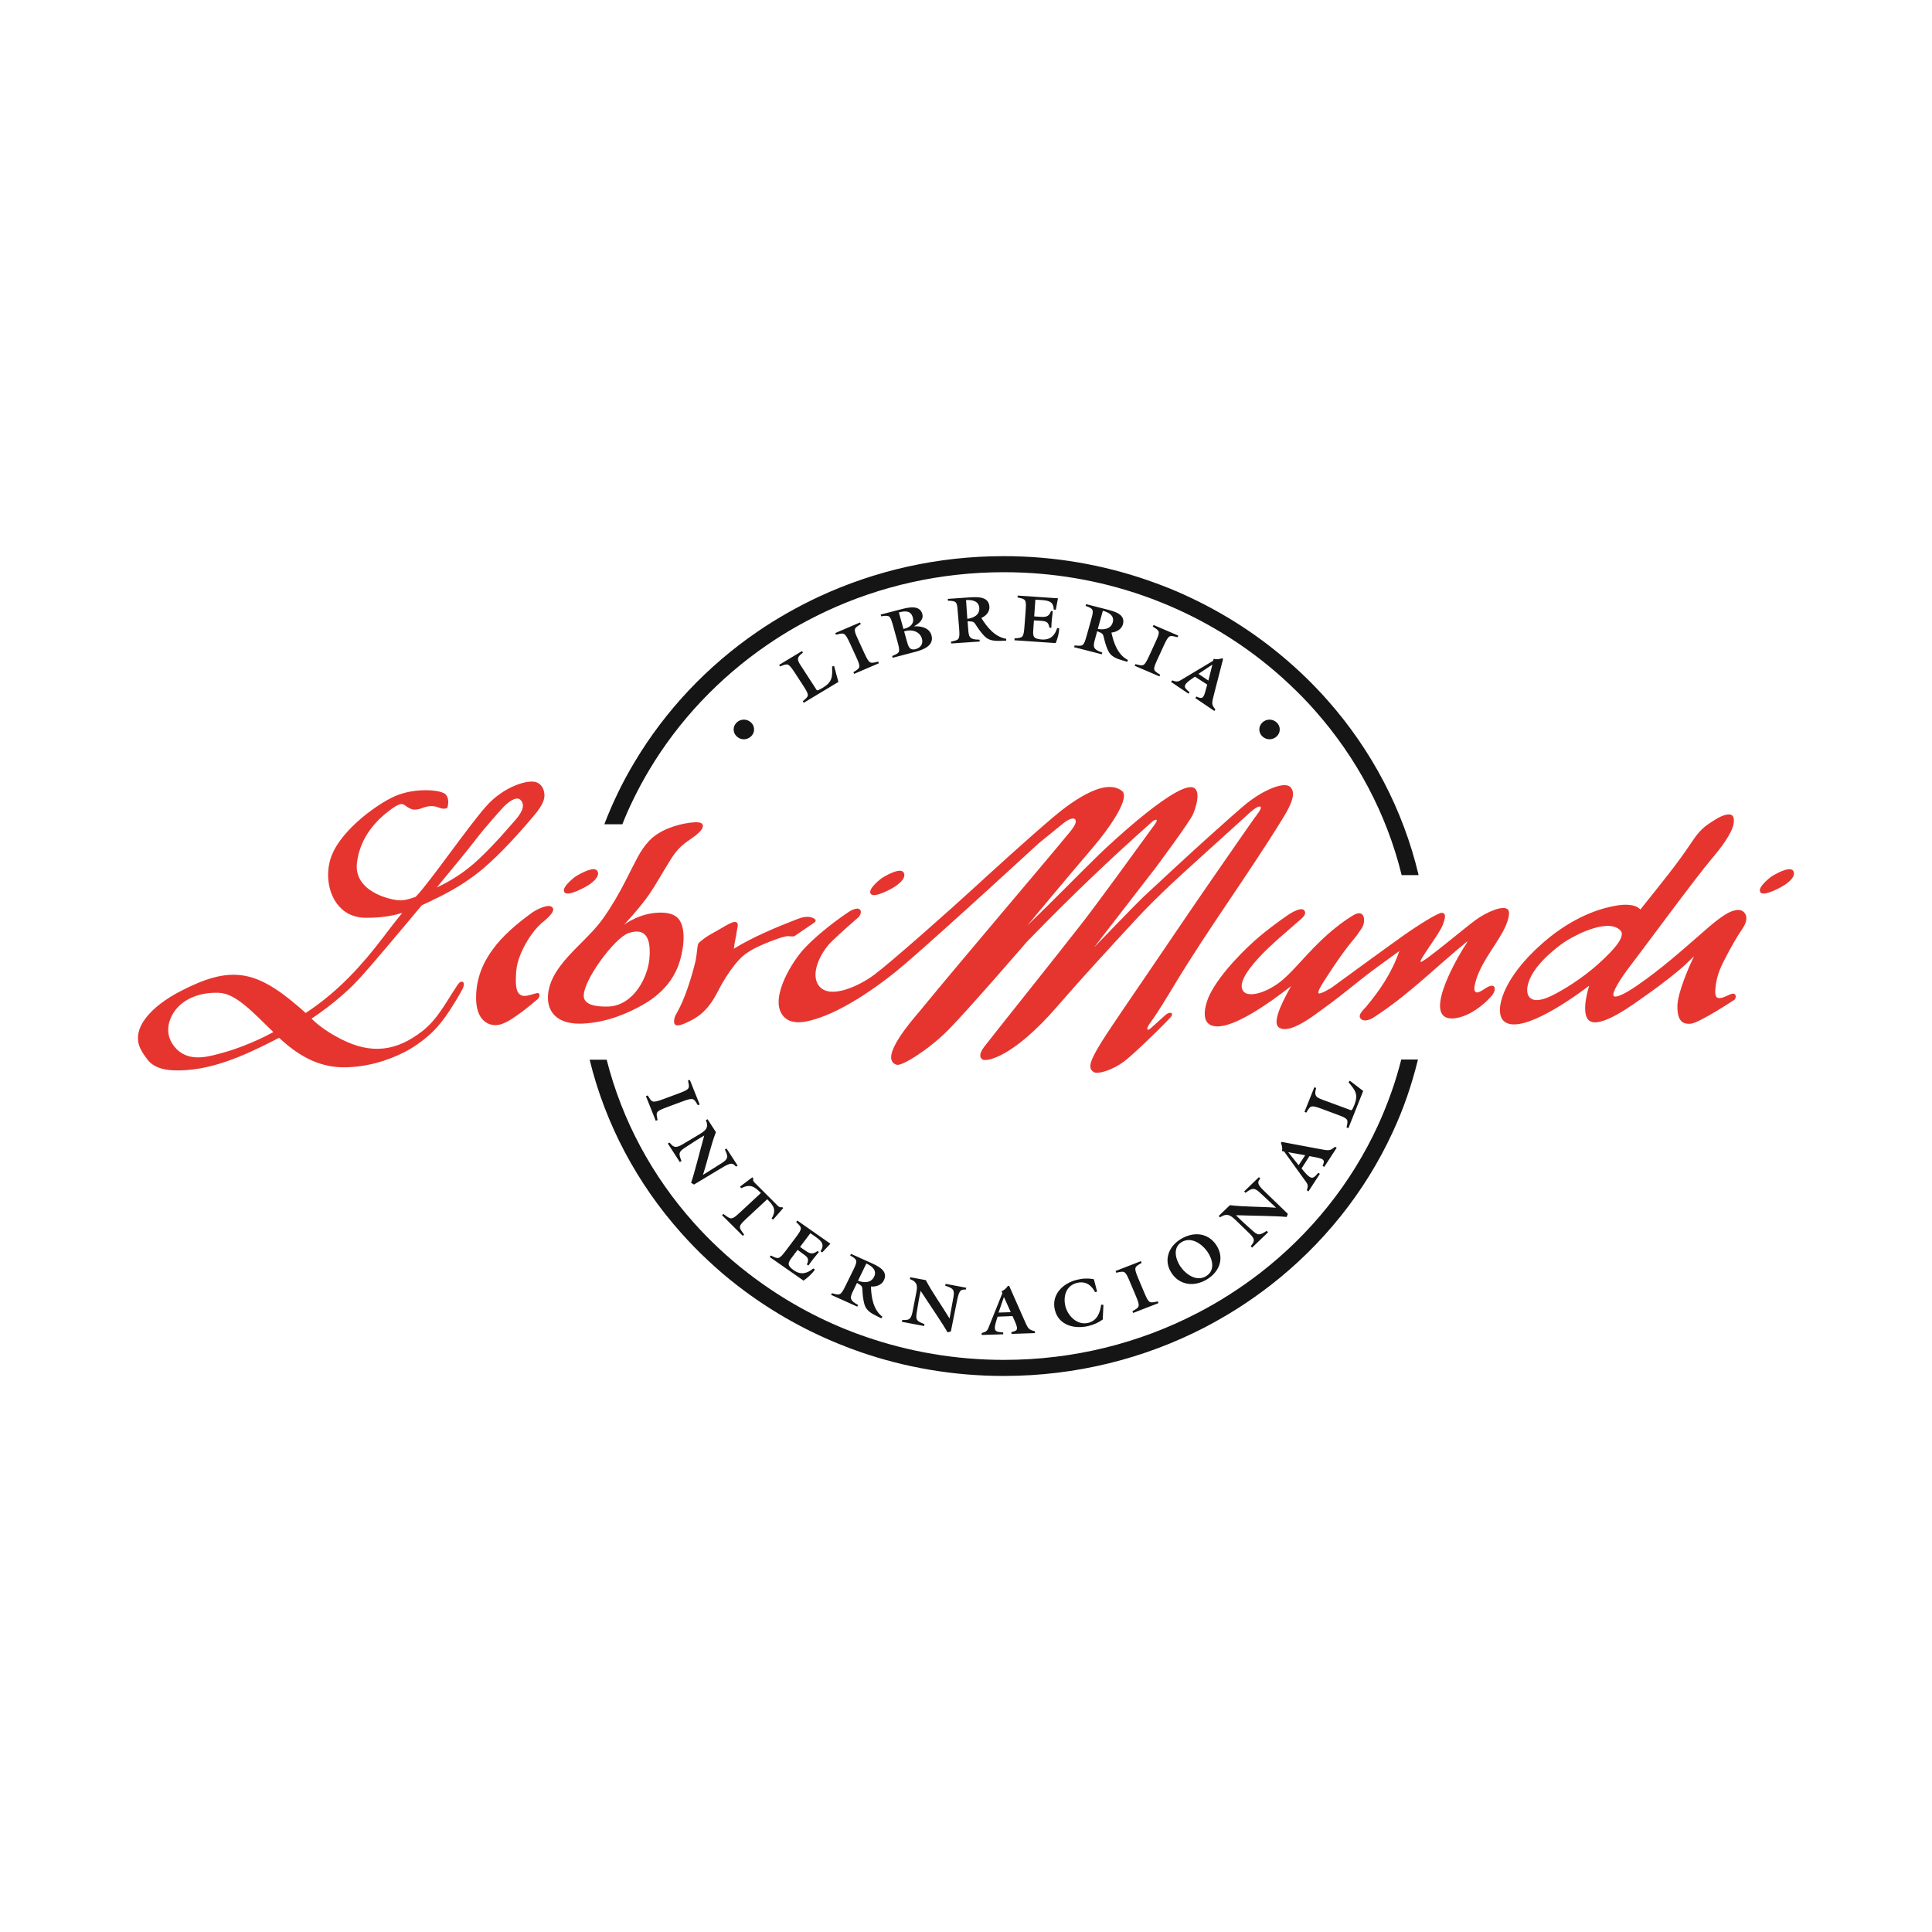 <?xml version="1.0" encoding="utf-8"?>
<!-- Generator: Adobe Illustrator 28.0.0, SVG Export Plug-In . SVG Version: 6.00 Build 0)  -->
<svg version="1.1" id="Layer_1" xmlns="http://www.w3.org/2000/svg" xmlns:xlink="http://www.w3.org/1999/xlink" x="0px" y="0px"
	 viewBox="0 0 198.43 198.43" style="enable-background:new 0 0 198.43 198.43;" xml:space="preserve">
<style type="text/css">
	.st0{fill-rule:evenodd;clip-rule:evenodd;fill:#E6352F;}
	.st1{fill-rule:evenodd;clip-rule:evenodd;fill:#151515;}
</style>
<g>
	<path class="st0" d="M70.58,105c1.02-0.48,2.08-1.08,3.14-3.16c0.54-1.07,1.17-2.03,1.75-2.76c0.52-0.66,0.99-1.07,1.56-1.41
		c0.87-0.52,1.87-0.91,2.82-1.25c0.49-0.17,0.89-0.28,1.08-0.27c0.31,0.02,0.44,0.04,0.56,0.02c0.14-0.02,0.23-0.11,0.51-0.3
		l1.34-0.91c0.25-0.17,0.65-0.38,0.3-0.6c-0.27-0.17-0.77-0.34-1.68,0.01c-2.14,0.82-4.65,1.87-6.59,3.07
		c0.1-0.8,0.24-1.24,0.34-2.01c0.04-0.28,0.2-0.66-0.18-0.74c-0.38-0.07-1.5,0.71-2.4,1.19c-0.43,0.23-0.79,0.49-1.04,0.69
		c-0.4,0.33-0.4,0.31-0.46,0.77c-0.05,0.45-0.14,1.15-0.21,1.43c-0.37,1.53-1.06,3.79-1.87,5.2c-0.16,0.27-0.23,0.43-0.28,0.62
		C69.09,105.47,69.56,105.48,70.58,105"/>
	<path class="st0" d="M54.64,93.74c-1.54,1.11-3,2.35-4.07,3.82c-1.04,1.43-1.7,3.08-1.67,5.03c0.03,2.08,1.1,2.7,2,2.7
		c0.9,0,1.9-0.81,2.45-1.18c0.55-0.37,1.87-1.49,1.87-1.49s0.33-0.31,0.13-0.59c-0.1-0.13-0.67,0.13-1.2,0.23
		c-1.26,0.25-1.18-1.17-1.16-2.02c0.01-0.6,0.11-1.24,0.33-1.85c0.45-1.27,1.32-2.7,2.29-3.57c0.11-0.1,1.49-1.11,1.16-1.58
		C56.39,92.69,54.98,93.5,54.64,93.74"/>
	<path class="st0" d="M64.54,95.84c-1.42,0.49-4.72,4.93-4.58,6.53c0.07,0.76,1.05,1.05,2.51,1.01c1.46-0.04,2.65-1.04,3.39-2.34
		c0.51-0.89,0.82-1.92,0.86-2.89C66.8,96.57,66.44,95.19,64.54,95.84 M57.29,99.57c-0.89,1.29-1.24,2.74-0.87,3.83
		c0.37,1.09,1.46,1.83,3.46,1.73c2.57-0.13,4.74-1.14,6.09-1.9c1.82-1.02,3.08-2.4,3.71-4.09c0.44-1.18,0.87-3.46,0.12-4.62
		c-0.3-0.47-0.88-0.79-1.95-0.79c-2.15,0-3.76,1.25-3.76,1.25s1.63-1.72,2.62-3.17c0.62-0.91,1.39-2.28,2.07-3.37
		c0.69-1.12,1.12-1.56,2.19-2.29c0.69-0.47,1.4-1.05,1.18-1.49c-0.11-0.22-0.62-0.26-1.38-0.15c-1.16,0.17-2.99,0.66-4.12,1.87
		c-0.49,0.53-0.87,1.11-1.17,1.68c-0.44,0.83-0.84,1.63-1.24,2.42c-0.65,1.27-1.39,2.56-2.25,3.78
		C60.6,96.23,58.62,97.62,57.29,99.57"/>
	<path class="st0" d="M124.34,87.11c1.22-1.11,2.85-2.56,4.04-3.66c0.16-0.14,0.87-0.78,1.1-0.57c0.16,0.15-0.55,1.01-0.62,1.11
		c-0.28,0.4-0.69,0.98-1.19,1.7c-1.71,2.46-4.57,6.57-7.61,11.07c-3.53,5.22-5.72,8.34-6.92,10.25c-1.27,2.04-1.41,2.71-0.82,3.09
		c0.45,0.3,2.06-0.27,3.13-1.08c0.95-0.71,3.58-3.29,4.2-3.93c0.18-0.19,0.34-0.35,0.57-0.6c0.42-0.47-0.08-0.64-0.51-0.25
		l-1.37,1.23c-0.09,0.08-0.38,0.39-0.5,0.25c-0.03-0.04,0.03-0.29,0.2-0.53c0.99-1.36,1.8-2.75,2.68-4.2
		c3.52-5.81,7.56-11.28,11.1-17.05c0.81-1.32,1.34-2.53,0.69-3.12c-0.64-0.6-2.89,0.37-4.67,1.86c-0.75,0.63-2.18,1.9-3.58,3.16
		c-2.31,2.08-4.58,4.19-6.86,6.31c-0.52,0.48-5.03,5.15-5.03,5.15l6.28-8.12c0,0,3.54-4.75,3.88-5.55c0.34-0.8,0.74-2.18,0.19-2.65
		c-1.37-1.17-8.72,5.7-9.8,6.75c-2.36,2.3-4.68,4.71-7.41,7.33c0,0,4.38-5.27,6.58-7.83c2.2-2.56,3.94-5.34,3.16-5.98
		c-1.87-1.53-5.68,1.49-7.17,2.76c-2.62,2.22-6.54,5.8-8.14,7.27c-2.27,2.09-8.49,7.6-10.13,8.82c-1.64,1.22-4.5,2.5-5.62,1.24
		c-1.12-1.26,0.18-3.58,1.11-4.52c0.93-0.94,2.89-2.63,2.89-2.63s0.41-0.47,0.13-0.77c-0.28-0.3-1.04,0.17-1.04,0.17
		s-2.65,1.7-4.65,3.8c-1.22,1.29-3.54,4.99-2.31,6.8c0.53,0.78,1.43,0.92,2.43,0.73c3.36-0.62,7.72-3.78,10.19-5.9
		c4.45-3.84,13.71-12.38,13.71-12.38l2.62-2.13c0.21-0.17,0.88-0.61,1.14-0.37c0.23,0.21-0.03,0.7-0.5,1.28
		c-3.47,4.21-10.82,12.79-15.52,18.52c-0.49,0.6-4.26,4.79-2.3,5.42c0.53,0.17,3.25-1.52,5.27-3.54c2.02-2.03,8.09-9.07,8.09-9.07
		s0.28-0.29,0.75-0.77c3.85-3.95,7.71-7.65,11.9-11.37c0.11-0.1,0.51-0.52,0.69-0.39c0.12,0.09-0.33,0.65-0.38,0.72
		c-0.1,0.14-0.23,0.32-0.38,0.52c-1.53,2.11-5.2,7.17-6.9,9.36c-2.18,2.81-9.43,11.88-10.05,12.7c-0.61,0.82-0.4,1.16-0.15,1.31
		c0.46,0.22,3.16-0.26,7.69-5.5c2.23-2.58,5.28-5.91,7.79-8.62C119.07,91.81,121.47,89.73,124.34,87.11"/>
	<path class="st0" d="M132.4,93.9c0,0-1.46,0.96-3.06,2.3c-1.26,1.06-3.97,3.67-5.1,5.97c-0.36,0.73-1,2.64,0.14,3.13
		c2.23,0.96,8.3-4.15,8.21-3.99c-1.19,2.09-1.84,3.74-1.27,4.19c0.49,0.39,1.31,0.15,2.15-0.28c1.08-0.56,2.19-1.46,2.68-1.8
		c1-0.72,2.08-1.58,3.78-2.94c1.19-0.95,2.46-1.82,3.79-2.8c-0.76,2.21-1.98,4.01-3.41,5.72c-0.23,0.28-1.06,0.96-0.42,1.33
		c0.23,0.14,0.58,0.06,0.81-0.03c0.26-0.1,0.5-0.28,0.89-0.54c3.24-2.15,6.11-5.04,9.13-7.49c0,0-0.03,0.12-0.15,0.3
		c-0.33,0.48-1.17,1.87-1.82,3.33c-0.81,1.82-1.33,3.76-0.19,4.21c0.67,0.26,1.79-0.05,2.73-0.62c0.99-0.6,1.63-1.28,1.94-1.64
		c0.48-0.58,0.45-1.5-0.75-0.69c-0.33,0.22-0.61,0.39-0.8,0.37c-0.29-0.03-0.3-0.4-0.19-0.86c0.47-2.02,1.9-3.61,2.87-5.39
		c0.52-0.95,0.79-1.95,0.52-2.25c-0.44-0.52-2.2,0.24-3.31,1.05c-1.12,0.81-5.46,4.48-5.66,4.31c-0.2-0.16,1.93-2.87,2.28-3.81
		c0.35-0.94,0.26-1.19-0.09-1.23c-0.35-0.04-2.37,1.21-4.05,2.4c-1.68,1.19-7.33,5.32-7.33,5.32s-1.14,0.69-1.29,0.55
		c-0.15-0.14,0.31-0.89,0.87-1.74c0.92-1.41,1.8-2.71,2.89-4c0.25-0.3,0.44-0.63,0.65-0.91c0.24-0.35,0.33-0.86,0.21-1.21
		c-0.12-0.35-0.44-0.52-1.02-0.18c-1.24,0.73-2.48,1.77-3.49,2.75c-1.73,1.68-2.98,3.33-4.21,4.23c-1.47,1.07-3.06,1.46-3.58,0.9
		c-0.5-0.53-0.09-1.46,0.63-2.42c1.05-1.4,2.76-2.88,3.26-3.32c0.55-0.48,1.13-0.97,1.72-1.5c0.27-0.24,0.97-0.73,0.57-1.14
		C133.58,93.11,132.4,93.9,132.4,93.9"/>
	<path class="st0" d="M160.29,97.03c-1.17,0.89-2.41,2.03-3.01,3.19c-0.53,1.02-0.54,1.8-0.19,2.2c0.4,0.46,1.24,0.38,2.43-0.23
		c1.9-0.97,3.62-2.26,4.73-3.27c1.63-1.48,2.77-2.8,2.15-3.39C165.02,94.22,161.34,96.23,160.29,97.03 M168.48,93.41
		c-0.53-0.56-1.58-0.57-2.64-0.37c-2.8,0.52-5.35,2.02-7.42,3.84c-4.14,3.62-4.96,6.98-4.01,7.95c1.45,1.47,6.19-1.6,8.81-3.59
		c0,0-0.87,2.65-0.09,3.5c1.06,1.15,4.94-1.83,5.71-2.36c1.85-1.28,3.54-2.65,4.03-3.1c0.92-0.85,1.01-0.97,1.12-1.08
		c-0.43,0.9-1.71,3.74-1.71,5.16c0,1.42,0.47,1.87,1.38,1.78c0.91-0.09,4.51-2.48,4.51-2.48s0.19-0.27,0.06-0.48
		c-0.13-0.21-0.34-0.15-0.91,0.12c-0.32,0.15-0.62,0.24-0.84,0.2c-0.43-0.08-0.3-0.8-0.28-1.09c0.05-0.62,0.24-1.5,0.77-2.55
		c0.76-1.5,1.45-2.7,1.94-3.4c0.31-0.44,0.65-1.1,0.32-1.63c-0.47-0.73-1.52-0.22-2.05,0.11c-0.51,0.32-1.13,0.8-1.81,1.39
		c-2.53,2.2-4.71,4.17-7.3,5.94c-1.19,0.81-2.19,1.3-2.35,1c-0.16-0.3,0.56-1.57,1.82-3.2c1.25-1.63,6.74-9.09,8.34-10.96
		c1.6-1.87,2.07-2.96,2.16-3.44c0.05-0.24,0.11-0.79-0.19-0.96c-0.3-0.17-0.96,0.02-1.6,0.42c-1.29,0.78-1.69,1.15-2.54,2.42
		C172.16,88.87,170.8,90.49,168.48,93.41"/>
	<path class="st0" d="M181.93,90.03c0,0,1.87-1.2,2.25-0.58c0.37,0.62-0.72,1.33-0.88,1.44s-2.14,1.27-2.5,0.75
		S181.93,90.03,181.93,90.03"/>
	<path class="st0" d="M55.92,81.67c-0.02-0.59-0.26-1.07-0.76-1.3c-0.79-0.38-3.38,0.34-5.25,2.46c-1.87,2.12-5.7,7.68-7.09,9.14
		c-0.04,0.04-0.08,0.09-0.13,0.14c-0.58,0.22-1.2,0.39-1.69,0.36c-1.1-0.07-4.68-0.97-4.34-3.85c0.34-2.88,2.33-4.6,3.24-5.3
		c0.91-0.7,1.35-0.88,1.67-0.62c0.32,0.26,0.73,0.42,0.73,0.42s0.41,0.13,1.07-0.13c0.66-0.26,1.19-0.22,1.51-0.11
		c0.32,0.11,0.43,0.15,0.62,0.18c0.18,0.02,0.44-0.08,0.44-0.08s0.3-0.84-0.15-1.37c-0.45-0.52-3.17-0.73-5.2,0.15
		c-0.95,0.41-2.57,1.42-4,2.74c-1.21,1.12-2.29,2.45-2.68,3.83c-0.42,1.48-0.21,3.21,0.65,4.42c0.62,0.88,1.59,1.48,2.92,1.51
		c1.49,0.02,2.68-0.15,3.83-0.5c-0.59,0.73-1.27,1.59-1.95,2.5c-2.18,2.88-4.57,5.48-7.59,7.53c-0.13,0.09-0.25,0.17-0.38,0.25
		c-0.27-0.25-0.55-0.5-0.85-0.75c-4.37-3.73-6.96-4.11-12.02-1.48c-2.93,1.52-5.22,3.84-4.03,6.03c0.16,0.3,0.38,0.63,0.64,0.97
		c0.58,0.76,1.54,1.08,2.69,1.12c3.59,0.15,7.14-1.45,10.24-3.03c0.2-0.1,0.4-0.21,0.6-0.31l0.04,0.03c2.29,2.14,4.43,3.02,6.69,3
		c2.27-0.02,4.41-0.67,6.15-1.56c0.95-0.49,1.78-1.09,2.41-1.64c0.73-0.62,1.33-1.33,1.87-2.1c0.54-0.76,1.02-1.57,1.49-2.38
		c0.25-0.43,0.51-0.97,0.18-1.11c0,0-0.15-0.03-0.28,0.07c-0.13,0.1-0.47,0.64-0.66,0.94c-0.46,0.72-0.89,1.43-1.36,2.1
		c-0.51,0.72-1.08,1.39-1.81,1.96c-2.68,2.09-5.24,2.39-8.3,0.85c-1.21-0.61-2.36-1.39-3.08-2.13c0.26-0.17,0.52-0.35,0.77-0.53
		c1.09-0.77,2.13-1.62,3.16-2.58c1.08-1.01,3.09-3.41,5.21-5.93c0.73-0.86,1.47-1.74,2.19-2.61c0.53-0.24,1.08-0.5,1.68-0.8
		c1.04-0.51,2.01-1.08,2.69-1.53c0.71-0.47,1.34-0.94,1.93-1.44c1.81-1.54,3.68-3.61,5.2-5.42C55.47,83.04,55.94,82.28,55.92,81.67
		 M51.37,85.99c-2.06,2.23-3.6,3.79-6.51,5.16c1.84-2.22,3.35-4.07,3.86-4.74c0.56-0.74,1.25-1.56,1.86-2.26
		c0.42-0.48,0.8-0.91,1.09-1.22c0.35-0.39,1.31-1.23,1.77-0.79c0.64,0.6-0.02,1.5-0.44,2C52.45,84.76,51.92,85.39,51.37,85.99
		 M28.07,106l-0.07,0.04l0,0c-1.98,1.09-4.16,1.83-4.96,2.04c-1.32,0.35-3.44,1.12-4.89-0.32c-1.45-1.45-0.85-3.22,0.03-4.22
		c0.88-1,2.41-1.65,4.32-1.57C24.23,102.03,26.04,104.03,28.07,106"/>
	<path class="st1" d="M145.63,108.84c-0.31,1.27-0.68,2.52-1.1,3.75c-0.43,1.25-0.93,2.48-1.49,3.69
		c-2.85,6.18-7.19,11.57-12.58,15.75l0,0l0,0c-1.05,0.81-2.14,1.58-3.26,2.3c-1.13,0.72-2.29,1.39-3.48,2.01
		c-6.15,3.18-13.17,4.98-20.63,4.98h0v0c-5.18,0-10.15-0.87-14.76-2.47c-0.75-0.26-1.5-0.54-2.22-0.84
		c-3.76-1.53-7.26-3.56-10.39-5.99l0,0l0,0h0c-1.05-0.81-2.06-1.67-3.02-2.58c-0.97-0.9-1.89-1.85-2.76-2.83
		c-4.48-5.03-7.75-11.1-9.38-17.77h1.75c1.59,6.27,4.69,11.97,8.92,16.71c0.84,0.95,1.73,1.85,2.66,2.72
		c0.93,0.87,1.9,1.69,2.91,2.47l0,0l0,0h0c3.02,2.34,6.37,4.29,9.98,5.76c0.71,0.29,1.42,0.56,2.14,0.8
		c4.43,1.53,9.21,2.37,14.19,2.37v0h0c7.17,0,13.93-1.73,19.83-4.79c1.15-0.59,2.27-1.24,3.35-1.93c1.08-0.69,2.13-1.43,3.14-2.21h0
		l0,0c5.19-4.02,9.36-9.21,12.09-15.14c0.53-1.15,1-2.33,1.43-3.55c0.37-1.05,0.69-2.13,0.97-3.23H145.63z"/>
	<path class="st1" d="M62.08,84.63c0.41-1.08,0.88-2.15,1.39-3.21c0.52-1.08,1.09-2.13,1.71-3.16c3.16-5.29,7.47-9.86,12.61-13.38
		l0,0c1-0.69,2.04-1.33,3.09-1.93c1.06-0.6,2.14-1.16,3.26-1.68c5.73-2.66,12.15-4.15,18.94-4.15v0h0v0c5.21,0,10.2,0.88,14.84,2.49
		c0.77,0.27,1.52,0.55,2.24,0.84c3.77,1.55,7.28,3.59,10.42,6.05l0,0c1.05,0.82,2.06,1.69,3.03,2.6c0.97,0.91,1.9,1.87,2.77,2.86
		c4.48,5.07,7.73,11.19,9.32,17.92h-1.74c-1.55-6.32-4.64-12.07-8.87-16.86c-0.84-0.96-1.73-1.87-2.66-2.74
		c-0.93-0.88-1.9-1.71-2.91-2.5l0,0c-3.02-2.36-6.39-4.32-10.02-5.81c-0.72-0.3-1.44-0.57-2.14-0.81
		c-4.45-1.55-9.26-2.39-14.26-2.39v0h0v0c-6.52,0-12.7,1.43-18.2,3.99c-1.07,0.5-2.11,1.04-3.14,1.62c-1.02,0.58-2.01,1.2-2.97,1.86
		l0,0c-4.94,3.39-9.09,7.78-12.12,12.86c-0.59,0.99-1.14,2-1.64,3.04c-0.4,0.81-0.77,1.65-1.11,2.52H62.08z"/>
	<path class="st1" d="M123.09,69.21l1.43-0.95l-0.41,1.64L123.09,69.21z M123.99,70.31l-0.12,0.44c-0.25,0.99-0.36,1.08-0.99,0.79
		l-0.11,0.16l1.95,1.32l0.11-0.15c-0.46-0.58-0.37-0.62-0.09-1.77l0.88-3.42l-0.11-0.07c-0.27,0.1-0.58,0.13-0.86,0.06l-0.06,0.2
		l-3.34,2c-0.35,0.2-0.49,0.13-0.86,0.01l-0.11,0.16l1.79,1.21l0.11-0.15c-0.57-0.49-0.8-0.67,0.24-1.39l0.31-0.21L123.99,70.31z
		 M119.54,66.28c0.52-1.12,0.58-1.04,1.4-0.83l0.08-0.17l-2.54-1.09l-0.08,0.17c0.71,0.45,0.81,0.44,0.29,1.56l-0.67,1.46
		c-0.52,1.12-0.58,1.04-1.4,0.83l-0.08,0.17l2.54,1.09l0.08-0.17c-0.71-0.45-0.81-0.44-0.29-1.56L119.54,66.28z M111.62,65.25
		c-0.33,1.18-0.4,1.11-1.25,1.04l-0.05,0.18l2.84,0.73l0.05-0.18c-1.07-0.36-0.94-0.65-0.7-1.54l0.18-0.65
		c0.62,0.26,0.58,0.21,0.74,0.88c0.1,0.42,0.32,1.13,0.6,1.46c0.43,0.49,1.14,0.61,1.74,0.8l0.08-0.18
		c-1.05-0.54-1.46-1.74-1.7-2.82c0.52-0.05,1.03-0.33,1.18-0.84c0.29-1.04-0.84-1.33-1.67-1.54l-2.11-0.54l-0.05,0.18
		c0.83,0.28,0.84,0.42,0.6,1.3L111.62,65.25z M113.27,62.73c0.61,0.16,1.21,0.51,1.02,1.18c-0.2,0.7-0.9,0.8-1.54,0.69L113.27,62.73
		z M106.75,63.75c0.61,0.04,0.94,0.05,1.03,0.72l0.2,0.01c0.01-0.58,0.08-1.14,0.15-1.71l-0.18-0.01c-0.22,0.6-0.54,0.63-1.14,0.59
		l-0.59-0.04l0.12-1.72l0.51,0.03c0.76,0.05,1.38,0.11,1.37,0.99l0.22,0.01l0.22-1.17l-4.14-0.28l-0.01,0.19
		c0.82,0.19,0.92,0.15,0.83,1.37l-0.12,1.59c-0.09,1.22-0.18,1.17-1.02,1.25l-0.01,0.19l4.24,0.29c0.2-0.49,0.34-1.01,0.36-1.53
		l-0.21-0.01c-0.25,0.76-0.68,1.23-1.59,1.17c-0.93-0.06-0.91-0.38-0.86-1.07l0.06-0.89L106.75,63.75z M98.51,64.53
		c0.09,1.22-0.01,1.18-0.83,1.37l0.01,0.19l2.93-0.2l-0.01-0.19c-1.13-0.01-1.11-0.32-1.18-1.23l-0.05-0.67
		c0.67,0.05,0.62,0.01,0.99,0.6c0.24,0.36,0.69,0.97,1.06,1.19c0.57,0.33,1.29,0.22,1.91,0.21l0.01-0.19
		c-1.17-0.19-1.97-1.19-2.56-2.14c0.48-0.21,0.87-0.63,0.83-1.17c-0.08-1.07-1.24-0.99-2.1-0.94l-2.17,0.15l0.01,0.19
		c0.88,0.01,0.94,0.13,1,1.04L98.51,64.53z M99.22,61.63c0.63-0.04,1.31,0.1,1.36,0.8c0.05,0.73-0.58,1.04-1.23,1.13L99.22,61.63z
		 M92.79,64.6l-0.47-1.7c0.62-0.16,1.22-0.22,1.43,0.51c0.18,0.64-0.26,1.01-0.85,1.16L92.79,64.6z M93.93,66.97
		c0.85-0.22,2.04-0.63,1.74-1.72c-0.22-0.78-1.07-0.96-1.79-0.92l0-0.01c0.47-0.25,1.01-0.67,0.85-1.25
		c-0.27-0.99-1.46-0.68-2.23-0.48l-2.05,0.53l0.05,0.18c0.9-0.15,0.92-0.03,1.19,0.84l0.48,1.74c0.33,1.18,0.23,1.16-0.54,1.5
		l0.05,0.18L93.93,66.97z M92.86,64.85c0.78-0.26,1.62,0,1.83,0.75c0.14,0.5-0.12,0.93-0.65,1.07c-0.66,0.17-0.77-0.35-0.9-0.82
		L92.86,64.85z M88.12,65.66c-0.52-1.12-0.41-1.11,0.29-1.56l-0.08-0.17l-2.54,1.09l0.08,0.17c0.82-0.2,0.88-0.28,1.4,0.83
		l0.67,1.46c0.52,1.12,0.41,1.11-0.29,1.56l0.08,0.17l2.54-1.09l-0.08-0.17c-0.82,0.2-0.88,0.28-1.4-0.83L88.12,65.66z M85.67,68.41
		l-0.21,0.04c0.04,1.08,0.04,1.58-0.97,2.2c-0.63,0.38-0.59,0.26-0.71,0.07l-1.37-2.11c-0.51-0.78-0.71-1.02,0.06-1.58l-0.1-0.16
		l-2.35,1.42l0.1,0.16c0.78-0.31,0.83-0.4,1.51,0.64l0.88,1.35c0.67,1.04,0.57,1.04-0.06,1.58l0.1,0.16l3.56-2.14L85.67,68.41z"/>
	<path class="st1" d="M77.45,74.92c0,0.27-0.11,0.52-0.31,0.71c-0.2,0.19-0.46,0.3-0.74,0.3c-0.28,0-0.54-0.11-0.74-0.3
		c-0.2-0.19-0.31-0.45-0.31-0.71s0.11-0.52,0.31-0.71c0.2-0.19,0.46-0.3,0.74-0.3c0.28,0,0.54,0.11,0.74,0.3
		C77.34,74.4,77.45,74.65,77.45,74.92"/>
	<path class="st1" d="M131.44,74.92c0,0.27-0.11,0.52-0.31,0.71c-0.2,0.19-0.46,0.3-0.74,0.3s-0.54-0.11-0.74-0.3
		c-0.2-0.19-0.31-0.45-0.31-0.71s0.11-0.52,0.31-0.71c0.2-0.19,0.46-0.3,0.74-0.3s0.54,0.11,0.74,0.3
		C131.33,74.4,131.44,74.65,131.44,74.92"/>
	<path class="st1" d="M138.64,111l-0.14,0.15c0.71,0.85,1.03,1.25,0.6,2.34c-0.27,0.68-0.31,0.55-0.53,0.47l-2.44-0.9
		c-0.9-0.33-1.22-0.41-0.95-1.32l-0.19-0.07l-1.01,2.53l0.19,0.07c0.43-0.71,0.42-0.81,1.62-0.37l1.56,0.58
		c1.2,0.44,1.12,0.51,0.95,1.32l0.19,0.07l1.52-3.82L138.64,111z M133.38,119.68l-1.07-1.34l1.74,0.31L133.38,119.68z
		 M134.49,118.74l0.47,0.09c1.05,0.19,1.15,0.3,0.88,0.92l0.17,0.1l1.28-1.97l-0.17-0.1c-0.58,0.48-0.63,0.4-1.86,0.18l-3.63-0.68
		l-0.07,0.11c0.11,0.26,0.17,0.55,0.11,0.83l0.22,0.05l2.27,3.15c0.23,0.33,0.16,0.47,0.06,0.84l0.17,0.1l1.17-1.8l-0.17-0.1
		c-0.49,0.58-0.66,0.81-1.47-0.16l-0.24-0.29L134.49,118.74z M128.35,126.71c0.68,0.65,0.41,0.87,0.11,1.29l0.14,0.14l1.64-1.58
		l-0.14-0.14c-0.72,0.45-0.87,0.52-1.5-0.06c-0.57-0.51-1.12-0.99-1.66-1.55c1.72,0.06,4.12,0.07,5.21,0.18l0.12-0.32l-2.23-2.15
		c-0.82-0.79-1-1.01-0.6-1.48l-0.14-0.14l-1.52,1.47l0.14,0.14c0.67-0.49,0.9-0.57,1.5,0l1.62,1.51v0.02
		c-1.56-0.12-3.27-0.08-4.72-0.26l-1.15,1.11l0.14,0.14c0.75-0.51,1.12-0.17,1.64,0.32L128.35,126.71z M121.33,127.59
		c1.02-0.64,2.15,0.19,2.7,1c0.51,0.75,0.8,1.88-0.14,2.47c-1.01,0.63-2.11-0.19-2.66-0.99
		C120.75,129.35,120.42,128.17,121.33,127.59 M121.23,127.29c-1.28,0.8-1.73,2.24-0.89,3.48c0.85,1.27,2.37,1.41,3.66,0.61
		c1.31-0.82,1.77-2.24,0.91-3.52C124.01,126.54,122.48,126.5,121.23,127.29 M116.9,131.28c-0.48-1.15-0.38-1.14,0.35-1.57
		l-0.07-0.18l-2.6,1.01l0.07,0.18c0.84-0.18,0.9-0.26,1.38,0.89l0.63,1.49c0.48,1.15,0.38,1.14-0.35,1.57l0.07,0.18l2.6-1.01
		l-0.07-0.18c-0.84,0.18-0.9,0.26-1.38-0.89L116.9,131.28z M112.35,131.39c-0.57-0.12-1.17-0.09-1.73,0.05
		c-1.5,0.36-2.67,1.56-2.27,3.13c0.39,1.52,1.96,1.97,3.44,1.62c0.54-0.13,1.03-0.35,1.47-0.67l0.07-1.5L113.1,134
		c-0.12,0.82-0.4,1.64-1.34,1.87c-1.13,0.27-2.08-0.72-2.33-1.69c-0.26-1.02,0.05-2.15,1.2-2.42c0.87-0.21,1.48,0.24,1.84,0.95
		l0.21-0.05L112.35,131.39z M102.56,134.81l0.55-1.6l0.7,1.56L102.56,134.81z M103.99,135.17l0.19,0.42
		c0.42,0.95,0.39,1.08-0.3,1.22l0.01,0.19l2.41-0.08l-0.01-0.19c-0.74-0.19-0.69-0.28-1.19-1.38l-1.45-3.28l-0.13,0
		c-0.16,0.24-0.38,0.44-0.65,0.55l0.08,0.2l-1.44,3.58c-0.15,0.37-0.31,0.39-0.69,0.52l0.01,0.19l2.21-0.07l-0.01-0.19
		c-0.78-0.06-1.07-0.07-0.68-1.27l0.11-0.35L103.99,135.17z M93.72,134.76c-0.18,0.91-0.53,0.81-1.05,0.81l-0.04,0.19l2.28,0.43
		l0.04-0.19c-0.79-0.32-0.93-0.4-0.79-1.23c0.12-0.74,0.23-1.45,0.4-2.19c0.91,1.41,2.24,3.33,2.76,4.26l0.34-0.09l0.6-2.99
		c0.22-1.09,0.31-1.37,0.94-1.31l0.04-0.19l-2.12-0.4l-0.04,0.19c0.8,0.26,0.99,0.4,0.84,1.2l-0.39,2.14l-0.02,0.01
		c-0.78-1.31-1.76-2.65-2.42-3.92l-1.6-0.3l-0.04,0.19c0.85,0.31,0.78,0.8,0.64,1.49L93.72,134.76z M86.87,132
		c-0.54,1.12-0.61,1.04-1.43,0.82l-0.08,0.17l2.69,1.21l0.08-0.17c-1-0.54-0.82-0.81-0.41-1.65l0.3-0.62c0.57,0.36,0.54,0.3,0.57,1
		c0.03,0.43,0.12,1.18,0.34,1.55c0.34,0.56,1.03,0.8,1.59,1.09l0.11-0.16c-0.94-0.72-1.14-1.98-1.18-3.1
		c0.53,0.03,1.09-0.15,1.33-0.64c0.48-0.98-0.59-1.46-1.38-1.82l-2-0.9l-0.08,0.17c0.77,0.42,0.76,0.56,0.36,1.4L86.87,132z
		 M88.98,129.77c0.58,0.26,1.11,0.71,0.8,1.35c-0.32,0.67-1.04,0.65-1.66,0.42L88.98,129.77z M82.39,128.72
		c0.5,0.35,0.78,0.53,0.48,1.15l0.16,0.11c0.33-0.49,0.7-0.94,1.08-1.39l-0.15-0.1c-0.52,0.4-0.81,0.26-1.3-0.08l-0.49-0.34
		l1.06-1.41l0.42,0.29c0.63,0.44,1.13,0.81,0.62,1.56l0.18,0.12l0.84-0.89l-3.4-2.38l-0.12,0.15c0.6,0.59,0.7,0.6-0.05,1.6
		l-0.98,1.3c-0.75,1-0.8,0.91-1.57,0.54l-0.12,0.15l3.48,2.43c0.45-0.32,0.85-0.69,1.17-1.13l-0.17-0.12
		c-0.64,0.52-1.27,0.7-2.01,0.18c-0.76-0.53-0.57-0.8-0.15-1.36l0.55-0.73L82.39,128.72z M76.12,122.04
		c0.93-0.47,1.35-0.19,2.03,0.49l-2.12,1.97c-0.92,0.86-0.95,0.76-1.73,0.18l-0.14,0.13l2.13,2.12l0.14-0.13
		c-0.57-0.77-0.67-0.8,0.25-1.66l2.12-1.97c0.68,0.68,0.97,1.11,0.45,1.98l0.16,0.11l1.03-1.18l-0.1-0.1
		c-0.29,0.08-0.43-0.11-0.61-0.29l-2.08-2.08c-0.09-0.09-0.18-0.17-0.24-0.26c-0.06-0.09-0.08-0.2-0.04-0.33l-0.1-0.1l-1.26,0.95
		L76.12,122.04z M70.09,117.54c-0.81,0.49-0.98,0.18-1.33-0.19l-0.17,0.1l1.23,1.9l0.17-0.1c-0.29-0.77-0.33-0.93,0.4-1.4
		c0.64-0.42,1.25-0.83,1.94-1.22c-0.45,1.6-1,3.85-1.35,4.85l0.3,0.18l2.68-1.61c0.98-0.59,1.25-0.71,1.63-0.23l0.17-0.1l-1.14-1.76
		l-0.17,0.1c0.35,0.74,0.37,0.97-0.34,1.41l-1.89,1.19l-0.02,0c0.47-1.44,0.81-3.05,1.33-4.38l-0.86-1.33l-0.17,0.1
		c0.34,0.82-0.08,1.09-0.7,1.47L70.09,117.54z M70.05,113.14c1.2-0.44,1.19-0.34,1.62,0.37l0.19-0.07l-1.01-2.53l-0.19,0.07
		c0.17,0.81,0.25,0.87-0.95,1.32l-1.56,0.58c-1.2,0.44-1.19,0.34-1.62-0.37l-0.19,0.07l1.01,2.53l0.19-0.07
		c-0.17-0.81-0.25-0.87,0.95-1.32L70.05,113.14z"/>
	<path class="st0" d="M90.56,90.19c0,0,1.87-1.2,2.25-0.58c0.37,0.62-0.72,1.33-0.88,1.44c-0.16,0.12-2.14,1.27-2.5,0.75
		C89.07,91.29,90.56,90.19,90.56,90.19"/>
	<path class="st0" d="M59.1,90.03c0,0,1.87-1.2,2.25-0.58c0.37,0.62-0.72,1.33-0.88,1.44s-2.14,1.27-2.5,0.75
		C57.6,91.13,59.1,90.03,59.1,90.03"/>
</g>
</svg>
